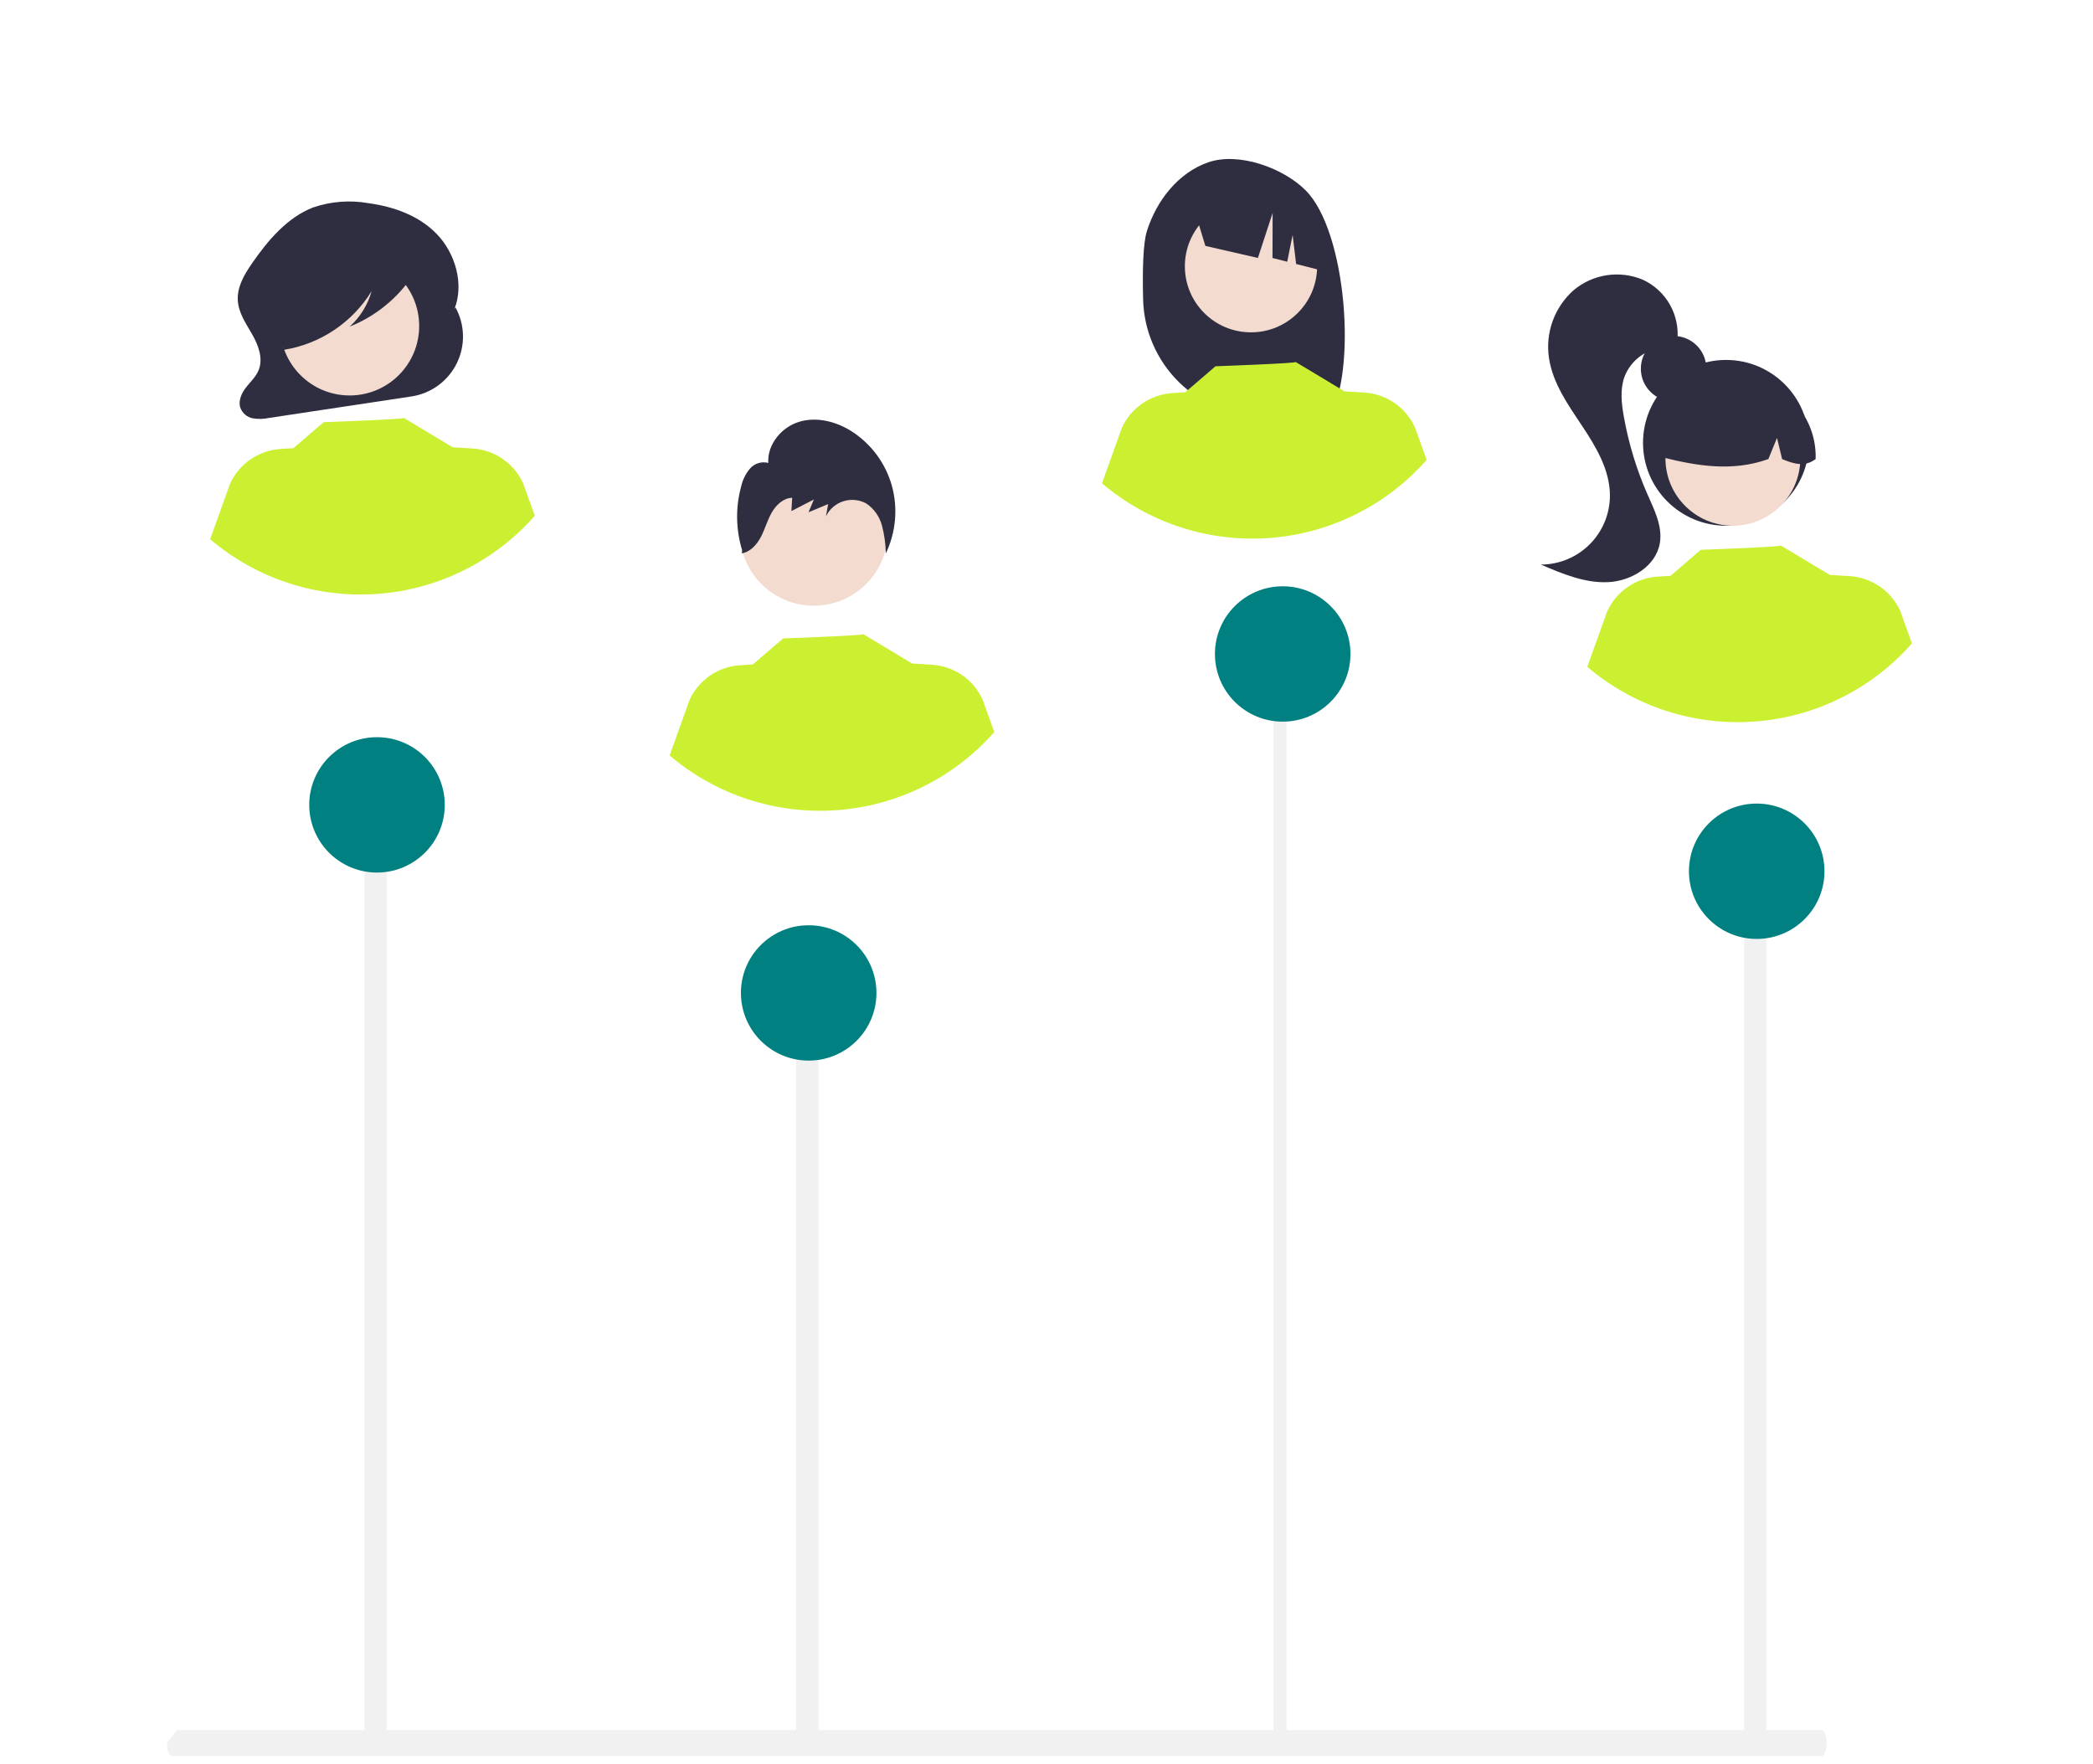 <svg width="140" height="118" viewBox="0 0 140 118" fill="none" xmlns="http://www.w3.org/2000/svg">
      <g filter="url(#filter0_d_3058_5557)">
      <path d="M99.429 20.53C99.424 23.596 98.508 26.591 96.798 29.138C95.088 31.684 92.66 33.667 89.822 34.835C86.984 36.003 83.863 36.305 80.853 35.701C77.843 35.098 75.08 33.616 72.913 31.445C70.746 29.273 69.273 26.508 68.68 23.5C68.086 20.491 68.399 17.375 69.579 14.544C70.758 11.714 72.752 9.296 75.308 7.597C77.863 5.898 80.866 4.995 83.935 5C85.975 4.998 87.995 5.399 89.879 6.18C91.763 6.96 93.475 8.105 94.914 9.548C96.354 10.991 97.494 12.704 98.269 14.589C99.044 16.474 99.438 18.492 99.429 20.53Z" fill="white"/>
      </g>
      <path d="M76.715 15.459C77.356 13.417 78.816 11.543 80.834 10.852C82.853 10.162 85.808 11.214 87.326 12.724C90.102 15.487 90.779 24.979 88.872 27.979C88.493 27.959 87.184 27.944 86.8 27.929L86.257 26.122V27.912C85.645 27.893 85.029 27.88 84.407 27.872C82.325 27.847 80.333 27.015 78.851 25.553C77.369 24.091 76.513 22.112 76.462 20.033C76.412 18.043 76.462 16.265 76.715 15.459Z" fill="#2F2E41"/>
      <path d="M83.678 22.23C86.121 22.23 88.102 20.252 88.102 17.812C88.102 15.372 86.121 13.394 83.678 13.394C81.235 13.394 79.255 15.372 79.255 17.812C79.255 20.252 81.235 22.23 83.678 22.23Z" fill="#F3DCCF"/>
      <path d="M79.86 13.932L84.954 11.385C85.995 11.853 86.891 12.592 87.551 13.523C88.21 14.455 88.608 15.545 88.703 16.682L88.83 18.201L86.697 17.659L86.463 15.717L86.101 17.507L85.117 17.257L85.126 14.242L84.141 17.255L80.626 16.448L79.86 13.932Z" fill="#2F2E41"/>
      <path d="M95.426 30.761C92.737 33.817 88.953 35.694 84.89 35.987C80.827 36.281 76.812 34.966 73.711 32.328L75.042 28.618C75.343 27.959 75.818 27.394 76.416 26.985C77.013 26.575 77.712 26.335 78.435 26.291L79.282 26.239L81.302 24.499C81.302 24.499 86.743 24.305 86.663 24.212L89.959 26.193L89.956 26.179L91.252 26.258C91.975 26.302 92.674 26.541 93.272 26.951C93.869 27.361 94.344 27.926 94.645 28.585L95.426 30.761Z" fill="#CAF031"/>
      <path d="M86.056 46.846H85.175V116.59H86.056V46.846Z" fill="#F1F1F1"/>
      <g filter="url(#filter1_d_3058_5557)">
      <path d="M39.637 24.264C39.637 27.33 38.727 30.327 37.021 32.877C35.316 35.426 32.892 37.413 30.056 38.586C27.22 39.76 24.099 40.067 21.088 39.468C18.077 38.87 15.312 37.394 13.141 35.226C10.97 33.058 9.492 30.296 8.893 27.288C8.294 24.281 8.601 21.164 9.776 18.332C10.951 15.499 12.94 13.078 15.493 11.374C18.045 9.671 21.046 8.762 24.116 8.762C26.157 8.753 28.179 9.148 30.066 9.923C31.953 10.699 33.668 11.841 35.111 13.282C36.554 14.723 37.697 16.436 38.474 18.321C39.251 20.206 39.646 22.226 39.637 24.264Z" fill="white"/>
      </g>
      <path d="M30.463 20.555L30.387 20.693C31.07 19.011 30.449 16.937 29.229 15.668C28.01 14.4 26.315 13.82 24.645 13.59C23.406 13.371 22.132 13.47 20.942 13.877C19.236 14.534 17.932 16.053 16.844 17.634C16.346 18.357 15.856 19.182 15.906 20.086C15.952 20.924 16.45 21.636 16.858 22.348C17.267 23.059 17.608 23.942 17.315 24.719C17.14 25.182 16.771 25.515 16.472 25.894C16.172 26.272 15.926 26.784 16.071 27.259C16.135 27.441 16.245 27.603 16.391 27.729C16.537 27.855 16.712 27.942 16.902 27.98C17.268 28.041 17.643 28.032 18.006 27.954L27.52 26.518C28.167 26.421 28.78 26.169 29.308 25.783C29.836 25.398 30.262 24.89 30.551 24.305C30.841 23.719 30.984 23.072 30.968 22.419C30.953 21.766 30.78 21.127 30.463 20.555Z" fill="#2F2E41"/>
      <path d="M23.387 26.452C25.956 26.452 28.039 24.372 28.039 21.806C28.039 19.24 25.956 17.16 23.387 17.16C20.818 17.16 18.735 19.24 18.735 21.806C18.735 24.372 20.818 26.452 23.387 26.452Z" fill="#F3DCCF"/>
      <path d="M35.771 34.501C33.082 37.556 29.297 39.434 25.235 39.727C21.172 40.02 17.157 38.706 14.056 36.068L15.387 32.358C15.688 31.699 16.163 31.134 16.76 30.724C17.358 30.314 18.056 30.074 18.78 30.03L19.627 29.979L21.647 28.239C21.647 28.239 27.088 28.045 27.007 27.952L30.303 29.932L30.301 29.918L31.596 29.998C32.32 30.041 33.019 30.281 33.616 30.691C34.214 31.101 34.689 31.666 34.989 32.325L35.771 34.501Z" fill="#CAF031"/>
      <path d="M27.799 17.494C27.679 16.86 27.032 16.569 26.476 16.429C24.866 16.018 23.191 15.927 21.546 16.158C20.346 16.329 19.118 16.706 18.248 17.641C17.546 18.428 17.148 19.44 17.127 20.494C17.091 21.124 17.232 21.752 17.534 22.306C17.669 22.565 17.868 22.784 18.113 22.941C18.359 23.099 18.641 23.191 18.932 23.207L18.988 23.4C20.192 23.207 21.34 22.755 22.353 22.077C23.366 21.399 24.221 20.511 24.859 19.472C24.603 20.387 24.092 21.21 23.387 21.848C24.964 21.217 26.334 20.162 27.346 18.8C27.623 18.434 27.891 17.977 27.799 17.494Z" fill="#2F2E41"/>
      <path d="M25.867 52.817H24.385V116.448H25.867V52.817Z" fill="#F1F1F1"/>
      <path d="M25.218 58.364C27.721 58.364 29.75 56.337 29.75 53.837C29.75 51.337 27.721 49.31 25.218 49.31C22.714 49.31 20.685 51.337 20.685 53.837C20.685 56.337 22.714 58.364 25.218 58.364Z" fill="#008080"/>
      <path d="M85.799 48.27C88.302 48.27 90.332 46.243 90.332 43.743C90.332 41.243 88.302 39.216 85.799 39.216C83.296 39.216 81.267 41.243 81.267 43.743C81.267 46.243 83.296 48.27 85.799 48.27Z" fill="#008080"/>
      <path d="M121.836 115.718H11.851L11.161 116.59C11.161 116.821 11.197 117.043 11.262 117.206C11.326 117.369 11.414 117.461 11.506 117.461H121.836C121.928 117.461 122.016 117.37 122.08 117.206C122.145 117.043 122.182 116.821 122.182 116.59C122.182 116.358 122.145 116.137 122.08 115.973C122.016 115.81 121.928 115.718 121.836 115.718Z" fill="#F1F1F1"/>
      <g filter="url(#filter2_d_3058_5557)">
      <path d="M54.862 54.096C63.434 54.096 70.383 47.156 70.383 38.594C70.383 30.032 63.434 23.092 54.862 23.092C46.29 23.092 39.341 30.032 39.341 38.594C39.341 47.156 46.29 54.096 54.862 54.096Z" fill="white"/>
      </g>
      <path d="M54.434 40.514C57.17 40.514 59.388 38.299 59.388 35.566C59.388 32.833 57.17 30.617 54.434 30.617C51.697 30.617 49.479 32.833 49.479 35.566C49.479 38.299 51.697 40.514 54.434 40.514Z" fill="#F3DCCF"/>
      <path d="M66.506 48.966C63.817 52.022 60.033 53.899 55.97 54.192C51.907 54.486 47.892 53.171 44.791 50.533L46.122 46.823C46.423 46.164 46.898 45.599 47.496 45.189C48.093 44.779 48.792 44.54 49.516 44.496L50.362 44.444L52.382 42.704C52.382 42.704 57.823 42.51 57.743 42.417L61.039 44.397L61.036 44.384L62.332 44.463C63.056 44.507 63.754 44.746 64.352 45.156C64.95 45.566 65.424 46.131 65.725 46.79L66.506 48.966Z" fill="#CAF031"/>
      <path d="M59.659 32.497C59.24 31 58.289 29.708 56.984 28.862C55.944 28.198 54.646 27.858 53.467 28.21C52.289 28.561 51.313 29.716 51.391 30.964C51.172 30.907 50.942 30.912 50.727 30.978C50.511 31.045 50.318 31.17 50.17 31.34C49.874 31.689 49.669 32.105 49.572 32.551C49.193 33.95 49.218 35.428 49.644 36.813L49.62 37.012C50.195 36.917 50.631 36.425 50.903 35.9C51.174 35.375 51.33 34.792 51.624 34.28C51.917 33.768 52.406 33.312 52.988 33.296L52.937 34.184C53.437 33.927 53.938 33.669 54.439 33.411C54.32 33.696 54.201 33.98 54.082 34.265C54.519 34.083 54.957 33.9 55.394 33.717C55.345 33.991 55.296 34.265 55.248 34.538C55.362 34.301 55.524 34.089 55.723 33.916C55.922 33.742 56.154 33.611 56.406 33.53C56.657 33.449 56.922 33.419 57.185 33.444C57.448 33.468 57.703 33.545 57.936 33.67C58.459 34.022 58.836 34.552 58.996 35.161C59.155 35.768 59.241 36.393 59.251 37.021C59.926 35.611 60.072 34.005 59.659 32.497Z" fill="#2F2E41"/>
      <path d="M54.742 66.135H53.26V116.448H54.742V66.135Z" fill="#F1F1F1"/>
      <path d="M54.093 70.942C56.596 70.942 58.625 68.916 58.625 66.416C58.625 63.915 56.596 61.889 54.093 61.889C51.59 61.889 49.56 63.915 49.56 66.416C49.56 68.916 51.59 70.942 54.093 70.942Z" fill="#008080"/>
      <g filter="url(#filter3_d_3058_5557)">
      <path d="M116.209 48.168C124.781 48.168 131.73 41.227 131.73 32.665C131.73 24.104 124.781 17.163 116.209 17.163C107.637 17.163 100.688 24.104 100.688 32.665C100.688 41.227 107.637 48.168 116.209 48.168Z" fill="white"/>
      </g>
      <path d="M111.947 26.849C113.157 26.849 114.138 25.869 114.138 24.66C114.138 23.451 113.157 22.471 111.947 22.471C110.736 22.471 109.755 23.451 109.755 24.66C109.755 25.869 110.736 26.849 111.947 26.849Z" fill="#2F2E41"/>
      <path d="M115.453 35.165C118.519 35.165 121.004 32.683 121.004 29.621C121.004 26.559 118.519 24.076 115.453 24.076C112.387 24.076 109.901 26.559 109.901 29.621C109.901 32.683 112.387 35.165 115.453 35.165Z" fill="#2F2E41"/>
      <path d="M115.912 35.164C118.403 35.164 120.423 33.147 120.423 30.658C120.423 28.17 118.403 26.153 115.912 26.153C113.421 26.153 111.401 28.17 111.401 30.658C111.401 33.147 113.421 35.164 115.912 35.164Z" fill="#F3DCCF"/>
      <path d="M118.976 26.065C118.185 25.584 117.28 25.324 116.354 25.311C115.428 25.299 114.516 25.536 113.713 25.996C112.911 26.456 112.246 27.124 111.79 27.928C111.334 28.733 111.102 29.645 111.12 30.57C113.418 31.146 115.833 31.587 118.284 30.707L118.863 29.292L119.205 30.709C119.951 31.013 120.7 31.271 121.448 30.706C121.479 29.784 121.266 28.87 120.832 28.056C120.399 27.241 119.758 26.555 118.976 26.065Z" fill="#2F2E41"/>
      <path d="M109.906 18.718C109.137 18.39 108.291 18.284 107.464 18.411C106.638 18.538 105.863 18.894 105.228 19.438C104.607 19.998 104.135 20.702 103.852 21.488C103.57 22.275 103.487 23.118 103.61 23.945C103.859 25.625 104.881 27.072 105.824 28.485C106.767 29.899 107.688 31.448 107.687 33.147C107.686 34.37 107.2 35.543 106.334 36.409C105.469 37.274 104.295 37.762 103.07 37.764C104.507 38.382 106.008 39.013 107.571 38.939C109.135 38.866 110.773 37.862 111.028 36.32C111.212 35.209 110.666 34.125 110.211 33.094C109.469 31.415 108.933 29.653 108.614 27.846C108.462 26.983 108.363 26.076 108.645 25.247C108.869 24.632 109.285 24.105 109.832 23.745C110.378 23.384 111.026 23.209 111.68 23.244L112.197 22.78C112.285 21.949 112.112 21.111 111.702 20.383C111.291 19.655 110.664 19.073 109.906 18.718Z" fill="#2F2E41"/>
      <path d="M127.887 43.038C125.199 46.094 121.414 47.971 117.351 48.264C113.289 48.558 109.273 47.243 106.172 44.605L107.504 40.895C107.804 40.236 108.279 39.672 108.877 39.262C109.475 38.852 110.173 38.612 110.897 38.568L111.744 38.516L113.763 36.776C113.763 36.776 119.205 36.582 119.124 36.489L122.42 38.47L122.417 38.456L123.713 38.535C124.437 38.579 125.135 38.819 125.733 39.228C126.331 39.639 126.806 40.203 127.106 40.862L127.887 43.038Z" fill="#CAF031"/>
      <path d="M118.155 58.737H116.673V116.448H118.155V58.737Z" fill="#F1F1F1"/>
      <path d="M117.506 62.804C120.009 62.804 122.038 60.777 122.038 58.277C122.038 55.777 120.009 53.75 117.506 53.75C115.002 53.75 112.973 55.777 112.973 58.277C112.973 60.777 115.002 62.804 117.506 62.804Z" fill="#008080"/>
      <defs>
      <filter id="filter0_d_3058_5557" x="60.387" y="0" width="47.042" height="47.005" filterUnits="userSpaceOnUse" color-interpolation-filters="sRGB">
      <feFlood flood-opacity="0" result="BackgroundImageFix"/>
      <feColorMatrix in="SourceAlpha" type="matrix" values="0 0 0 0 0 0 0 0 0 0 0 0 0 0 0 0 0 0 127 0" result="hardAlpha"/>
      <feOffset dy="3"/>
      <feGaussianBlur stdDeviation="4"/>
      <feColorMatrix type="matrix" values="0 0 0 0 0 0 0 0 0 0 0 0 0 0 0 0 0 0 0.1 0"/>
      <feBlend mode="normal" in2="BackgroundImageFix" result="effect1_dropShadow_3058_5557"/>
      <feBlend mode="normal" in="SourceGraphic" in2="effect1_dropShadow_3058_5557" result="shape"/>
      </filter>
      <filter id="filter1_d_3058_5557" x="0.595" y="3.762" width="47.042" height="47.005" filterUnits="userSpaceOnUse" color-interpolation-filters="sRGB">
      <feFlood flood-opacity="0" result="BackgroundImageFix"/>
      <feColorMatrix in="SourceAlpha" type="matrix" values="0 0 0 0 0 0 0 0 0 0 0 0 0 0 0 0 0 0 127 0" result="hardAlpha"/>
      <feOffset dy="3"/>
      <feGaussianBlur stdDeviation="4"/>
      <feColorMatrix type="matrix" values="0 0 0 0 0 0 0 0 0 0 0 0 0 0 0 0 0 0 0.1 0"/>
      <feBlend mode="normal" in2="BackgroundImageFix" result="effect1_dropShadow_3058_5557"/>
      <feBlend mode="normal" in="SourceGraphic" in2="effect1_dropShadow_3058_5557" result="shape"/>
      </filter>
      <filter id="filter2_d_3058_5557" x="31.341" y="18.092" width="47.042" height="47.005" filterUnits="userSpaceOnUse" color-interpolation-filters="sRGB">
      <feFlood flood-opacity="0" result="BackgroundImageFix"/>
      <feColorMatrix in="SourceAlpha" type="matrix" values="0 0 0 0 0 0 0 0 0 0 0 0 0 0 0 0 0 0 127 0" result="hardAlpha"/>
      <feOffset dy="3"/>
      <feGaussianBlur stdDeviation="4"/>
      <feColorMatrix type="matrix" values="0 0 0 0 0 0 0 0 0 0 0 0 0 0 0 0 0 0 0.1 0"/>
      <feBlend mode="normal" in2="BackgroundImageFix" result="effect1_dropShadow_3058_5557"/>
      <feBlend mode="normal" in="SourceGraphic" in2="effect1_dropShadow_3058_5557" result="shape"/>
      </filter>
      <filter id="filter3_d_3058_5557" x="92.688" y="12.163" width="47.042" height="47.005" filterUnits="userSpaceOnUse" color-interpolation-filters="sRGB">
      <feFlood flood-opacity="0" result="BackgroundImageFix"/>
      <feColorMatrix in="SourceAlpha" type="matrix" values="0 0 0 0 0 0 0 0 0 0 0 0 0 0 0 0 0 0 127 0" result="hardAlpha"/>
      <feOffset dy="3"/>
      <feGaussianBlur stdDeviation="4"/>
      <feColorMatrix type="matrix" values="0 0 0 0 0 0 0 0 0 0 0 0 0 0 0 0 0 0 0.1 0"/>
      <feBlend mode="normal" in2="BackgroundImageFix" result="effect1_dropShadow_3058_5557"/>
      <feBlend mode="normal" in="SourceGraphic" in2="effect1_dropShadow_3058_5557" result="shape"/>
      </filter>
      </defs>
      </svg>
      